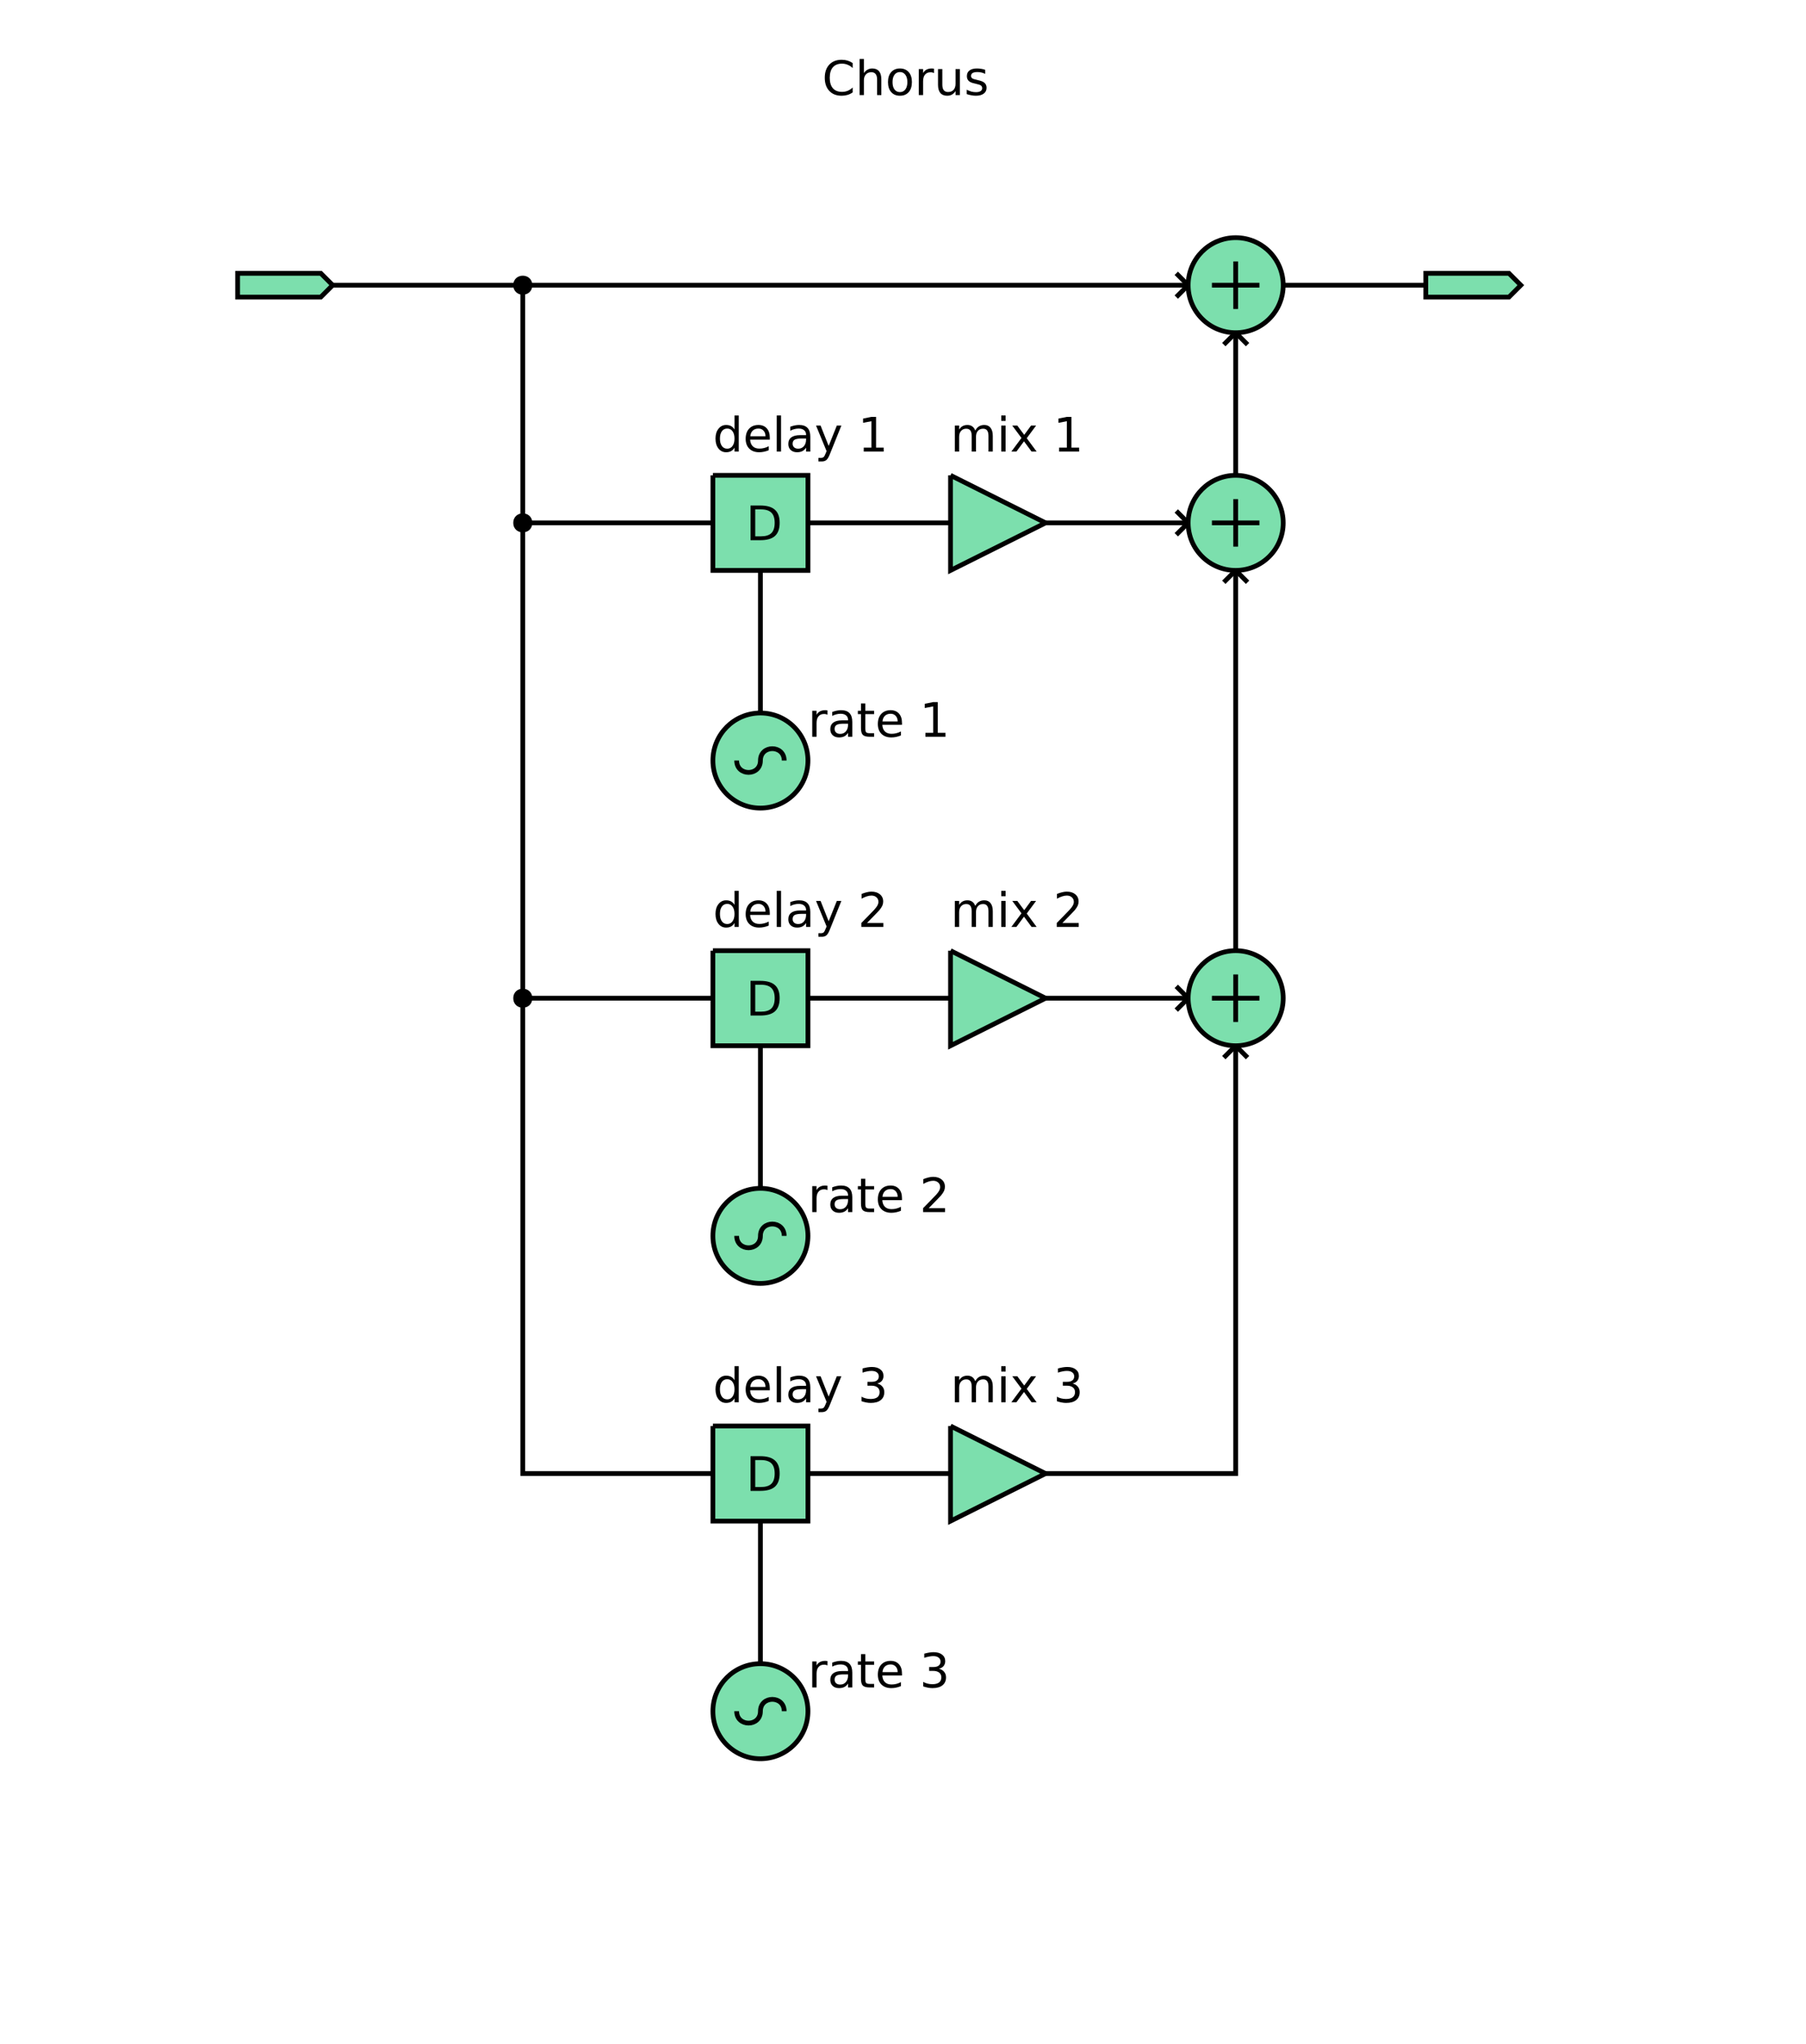 <?xml version="1.0" encoding="UTF-8"?>
<svg xmlns="http://www.w3.org/2000/svg" xmlns:xlink="http://www.w3.org/1999/xlink" width="380pt" height="430pt" viewBox="0 0 380 430" version="1.1">
<defs>
<g>
<symbol overflow="visible" id="glyph0-0">
<path style="stroke:none;" d="M 0.5 1.766 L 0.5 -7.047 L 5.5 -7.047 L 5.5 1.766 Z M 1.062 1.219 L 4.938 1.219 L 4.938 -6.484 L 1.062 -6.484 Z M 1.062 1.219 "/>
</symbol>
<symbol overflow="visible" id="glyph0-1">
<path style="stroke:none;" d="M 6.438 -6.734 L 6.438 -5.688 C 6.102 -6 5.75 -6.227 5.375 -6.375 C 5 -6.531 4.602 -6.609 4.188 -6.609 C 3.352 -6.609 2.711 -6.352 2.266 -5.844 C 1.828 -5.332 1.609 -4.598 1.609 -3.641 C 1.609 -2.68 1.828 -1.945 2.266 -1.438 C 2.711 -0.926 3.352 -0.672 4.188 -0.672 C 4.602 -0.672 5 -0.742 5.375 -0.891 C 5.75 -1.047 6.102 -1.281 6.438 -1.594 L 6.438 -0.562 C 6.094 -0.32 5.727 -0.145 5.344 -0.031 C 4.957 0.082 4.551 0.141 4.125 0.141 C 3.02 0.141 2.148 -0.195 1.516 -0.875 C 0.879 -1.551 0.562 -2.473 0.562 -3.641 C 0.562 -4.805 0.879 -5.727 1.516 -6.406 C 2.148 -7.082 3.02 -7.422 4.125 -7.422 C 4.562 -7.422 4.973 -7.363 5.359 -7.25 C 5.742 -7.133 6.102 -6.961 6.438 -6.734 Z M 6.438 -6.734 "/>
</symbol>
<symbol overflow="visible" id="glyph0-2">
<path style="stroke:none;" d="M 5.484 -3.297 L 5.484 0 L 4.594 0 L 4.594 -3.266 C 4.594 -3.785 4.488 -4.172 4.281 -4.422 C 4.082 -4.68 3.781 -4.812 3.375 -4.812 C 2.895 -4.812 2.516 -4.656 2.234 -4.344 C 1.953 -4.039 1.812 -3.625 1.812 -3.094 L 1.812 0 L 0.906 0 L 0.906 -7.594 L 1.812 -7.594 L 1.812 -4.625 C 2.031 -4.945 2.285 -5.188 2.578 -5.344 C 2.867 -5.508 3.203 -5.594 3.578 -5.594 C 4.203 -5.594 4.676 -5.398 5 -5.016 C 5.32 -4.629 5.484 -4.055 5.484 -3.297 Z M 5.484 -3.297 "/>
</symbol>
<symbol overflow="visible" id="glyph0-3">
<path style="stroke:none;" d="M 3.062 -4.844 C 2.582 -4.844 2.203 -4.656 1.922 -4.281 C 1.641 -3.906 1.5 -3.391 1.5 -2.734 C 1.5 -2.078 1.633 -1.562 1.906 -1.188 C 2.188 -0.812 2.57 -0.625 3.062 -0.625 C 3.539 -0.625 3.922 -0.812 4.203 -1.188 C 4.484 -1.562 4.625 -2.078 4.625 -2.734 C 4.625 -3.379 4.484 -3.891 4.203 -4.266 C 3.922 -4.648 3.539 -4.844 3.062 -4.844 Z M 3.062 -5.594 C 3.844 -5.594 4.457 -5.336 4.906 -4.828 C 5.352 -4.328 5.578 -3.629 5.578 -2.734 C 5.578 -1.836 5.352 -1.133 4.906 -0.625 C 4.457 -0.113 3.844 0.141 3.062 0.141 C 2.281 0.141 1.664 -0.113 1.219 -0.625 C 0.77 -1.133 0.547 -1.836 0.547 -2.734 C 0.547 -3.629 0.77 -4.328 1.219 -4.828 C 1.664 -5.336 2.281 -5.594 3.062 -5.594 Z M 3.062 -5.594 "/>
</symbol>
<symbol overflow="visible" id="glyph0-4">
<path style="stroke:none;" d="M 4.109 -4.625 C 4.004 -4.688 3.895 -4.727 3.781 -4.75 C 3.664 -4.781 3.535 -4.797 3.391 -4.797 C 2.879 -4.797 2.488 -4.629 2.219 -4.297 C 1.945 -3.973 1.812 -3.5 1.812 -2.875 L 1.812 0 L 0.906 0 L 0.906 -5.469 L 1.812 -5.469 L 1.812 -4.625 C 2 -4.957 2.242 -5.203 2.547 -5.359 C 2.848 -5.516 3.219 -5.594 3.656 -5.594 C 3.719 -5.594 3.785 -5.586 3.859 -5.578 C 3.93 -5.578 4.016 -5.566 4.109 -5.547 Z M 4.109 -4.625 "/>
</symbol>
<symbol overflow="visible" id="glyph0-5">
<path style="stroke:none;" d="M 0.844 -2.156 L 0.844 -5.469 L 1.75 -5.469 L 1.75 -2.188 C 1.75 -1.676 1.848 -1.289 2.047 -1.031 C 2.254 -0.77 2.555 -0.641 2.953 -0.641 C 3.441 -0.641 3.828 -0.789 4.109 -1.094 C 4.391 -1.406 4.531 -1.832 4.531 -2.375 L 4.531 -5.469 L 5.438 -5.469 L 5.438 0 L 4.531 0 L 4.531 -0.844 C 4.312 -0.508 4.055 -0.258 3.766 -0.094 C 3.484 0.062 3.148 0.141 2.766 0.141 C 2.141 0.141 1.66 -0.051 1.328 -0.438 C 1.004 -0.832 0.844 -1.406 0.844 -2.156 Z M 3.109 -5.594 Z M 3.109 -5.594 "/>
</symbol>
<symbol overflow="visible" id="glyph0-6">
<path style="stroke:none;" d="M 4.422 -5.312 L 4.422 -4.453 C 4.172 -4.586 3.91 -4.688 3.641 -4.75 C 3.367 -4.812 3.082 -4.844 2.781 -4.844 C 2.344 -4.844 2.008 -4.773 1.781 -4.641 C 1.562 -4.504 1.453 -4.301 1.453 -4.031 C 1.453 -3.82 1.531 -3.656 1.688 -3.531 C 1.844 -3.414 2.164 -3.305 2.656 -3.203 L 2.953 -3.125 C 3.598 -2.988 4.051 -2.797 4.312 -2.547 C 4.582 -2.297 4.719 -1.953 4.719 -1.516 C 4.719 -1.004 4.516 -0.598 4.109 -0.297 C 3.711 -0.004 3.164 0.141 2.469 0.141 C 2.164 0.141 1.852 0.109 1.531 0.047 C 1.219 -0.004 0.891 -0.086 0.547 -0.203 L 0.547 -1.125 C 0.879 -0.957 1.203 -0.828 1.516 -0.734 C 1.836 -0.648 2.16 -0.609 2.484 -0.609 C 2.898 -0.609 3.223 -0.68 3.453 -0.828 C 3.68 -0.973 3.797 -1.176 3.797 -1.438 C 3.797 -1.688 3.711 -1.875 3.547 -2 C 3.391 -2.133 3.031 -2.258 2.469 -2.375 L 2.156 -2.453 C 1.602 -2.566 1.203 -2.742 0.953 -2.984 C 0.703 -3.234 0.578 -3.566 0.578 -3.984 C 0.578 -4.504 0.758 -4.898 1.125 -5.172 C 1.488 -5.453 2.008 -5.594 2.688 -5.594 C 3.008 -5.594 3.316 -5.566 3.609 -5.516 C 3.91 -5.473 4.18 -5.406 4.422 -5.312 Z M 4.422 -5.312 "/>
</symbol>
<symbol overflow="visible" id="glyph0-7">
<path style="stroke:none;" d="M 1.969 -6.484 L 1.969 -0.812 L 3.156 -0.812 C 4.164 -0.812 4.898 -1.035 5.359 -1.484 C 5.828 -1.941 6.062 -2.664 6.062 -3.656 C 6.062 -4.633 5.828 -5.348 5.359 -5.797 C 4.898 -6.254 4.164 -6.484 3.156 -6.484 Z M 0.984 -7.297 L 3.016 -7.297 C 4.422 -7.297 5.453 -7 6.109 -6.406 C 6.773 -5.82 7.109 -4.906 7.109 -3.656 C 7.109 -2.395 6.773 -1.469 6.109 -0.875 C 5.453 -0.289 4.422 0 3.016 0 L 0.984 0 Z M 0.984 -7.297 "/>
</symbol>
<symbol overflow="visible" id="glyph0-8">
<path style="stroke:none;" d="M 5.203 -4.422 C 5.422 -4.828 5.688 -5.125 6 -5.312 C 6.312 -5.5 6.68 -5.594 7.109 -5.594 C 7.68 -5.594 8.117 -5.395 8.422 -5 C 8.734 -4.602 8.891 -4.035 8.891 -3.297 L 8.891 0 L 7.984 0 L 7.984 -3.266 C 7.984 -3.797 7.891 -4.188 7.703 -4.438 C 7.523 -4.688 7.242 -4.812 6.859 -4.812 C 6.391 -4.812 6.02 -4.656 5.75 -4.344 C 5.488 -4.039 5.359 -3.625 5.359 -3.094 L 5.359 0 L 4.453 0 L 4.453 -3.266 C 4.453 -3.797 4.359 -4.188 4.172 -4.438 C 3.984 -4.688 3.695 -4.812 3.312 -4.812 C 2.852 -4.812 2.488 -4.656 2.219 -4.344 C 1.945 -4.039 1.812 -3.625 1.812 -3.094 L 1.812 0 L 0.906 0 L 0.906 -5.469 L 1.812 -5.469 L 1.812 -4.625 C 2.02 -4.957 2.266 -5.203 2.547 -5.359 C 2.836 -5.516 3.176 -5.594 3.562 -5.594 C 3.969 -5.594 4.305 -5.492 4.578 -5.297 C 4.859 -5.098 5.066 -4.805 5.203 -4.422 Z M 5.203 -4.422 "/>
</symbol>
<symbol overflow="visible" id="glyph0-9">
<path style="stroke:none;" d="M 0.938 -5.469 L 1.844 -5.469 L 1.844 0 L 0.938 0 Z M 0.938 -7.594 L 1.844 -7.594 L 1.844 -6.453 L 0.938 -6.453 Z M 0.938 -7.594 "/>
</symbol>
<symbol overflow="visible" id="glyph0-10">
<path style="stroke:none;" d="M 5.484 -5.469 L 3.516 -2.812 L 5.594 0 L 4.531 0 L 2.938 -2.156 L 1.344 0 L 0.281 0 L 2.406 -2.859 L 0.469 -5.469 L 1.531 -5.469 L 2.984 -3.516 L 4.422 -5.469 Z M 5.484 -5.469 "/>
</symbol>
<symbol overflow="visible" id="glyph0-11">
<path style="stroke:none;" d=""/>
</symbol>
<symbol overflow="visible" id="glyph0-12">
<path style="stroke:none;" d="M 1.234 -0.828 L 2.859 -0.828 L 2.859 -6.391 L 1.094 -6.047 L 1.094 -6.938 L 2.844 -7.297 L 3.828 -7.297 L 3.828 -0.828 L 5.438 -0.828 L 5.438 0 L 1.234 0 Z M 1.234 -0.828 "/>
</symbol>
<symbol overflow="visible" id="glyph0-13">
<path style="stroke:none;" d="M 4.547 -4.641 L 4.547 -7.594 L 5.438 -7.594 L 5.438 0 L 4.547 0 L 4.547 -0.828 C 4.359 -0.492 4.117 -0.25 3.828 -0.094 C 3.535 0.062 3.188 0.141 2.781 0.141 C 2.125 0.141 1.586 -0.117 1.172 -0.641 C 0.754 -1.172 0.547 -1.867 0.547 -2.734 C 0.547 -3.586 0.754 -4.273 1.172 -4.797 C 1.586 -5.328 2.125 -5.594 2.781 -5.594 C 3.188 -5.594 3.535 -5.516 3.828 -5.359 C 4.117 -5.203 4.359 -4.961 4.547 -4.641 Z M 1.484 -2.734 C 1.484 -2.066 1.617 -1.547 1.891 -1.172 C 2.16 -0.797 2.535 -0.609 3.016 -0.609 C 3.484 -0.609 3.852 -0.797 4.125 -1.172 C 4.406 -1.547 4.547 -2.066 4.547 -2.734 C 4.547 -3.391 4.406 -3.906 4.125 -4.281 C 3.852 -4.656 3.484 -4.844 3.016 -4.844 C 2.535 -4.844 2.16 -4.656 1.891 -4.281 C 1.617 -3.906 1.484 -3.391 1.484 -2.734 Z M 1.484 -2.734 "/>
</symbol>
<symbol overflow="visible" id="glyph0-14">
<path style="stroke:none;" d="M 5.625 -2.953 L 5.625 -2.516 L 1.484 -2.516 C 1.523 -1.898 1.711 -1.43 2.047 -1.109 C 2.379 -0.785 2.844 -0.625 3.438 -0.625 C 3.781 -0.625 4.113 -0.664 4.438 -0.75 C 4.77 -0.832 5.094 -0.957 5.406 -1.125 L 5.406 -0.281 C 5.082 -0.145 4.75 -0.039 4.406 0.031 C 4.07 0.102 3.734 0.141 3.391 0.141 C 2.516 0.141 1.82 -0.109 1.312 -0.609 C 0.801 -1.117 0.547 -1.812 0.547 -2.688 C 0.547 -3.582 0.785 -4.289 1.266 -4.812 C 1.754 -5.332 2.41 -5.594 3.234 -5.594 C 3.973 -5.594 4.555 -5.359 4.984 -4.891 C 5.41 -4.422 5.625 -3.773 5.625 -2.953 Z M 4.719 -3.219 C 4.719 -3.707 4.582 -4.098 4.312 -4.391 C 4.039 -4.691 3.688 -4.844 3.25 -4.844 C 2.738 -4.844 2.332 -4.695 2.031 -4.406 C 1.738 -4.125 1.566 -3.727 1.516 -3.219 Z M 4.719 -3.219 "/>
</symbol>
<symbol overflow="visible" id="glyph0-15">
<path style="stroke:none;" d="M 0.938 -7.594 L 1.844 -7.594 L 1.844 0 L 0.938 0 Z M 0.938 -7.594 "/>
</symbol>
<symbol overflow="visible" id="glyph0-16">
<path style="stroke:none;" d="M 3.422 -2.75 C 2.703 -2.75 2.203 -2.664 1.922 -2.5 C 1.641 -2.332 1.5 -2.051 1.5 -1.656 C 1.5 -1.332 1.602 -1.078 1.812 -0.891 C 2.02 -0.703 2.305 -0.609 2.672 -0.609 C 3.172 -0.609 3.57 -0.785 3.875 -1.141 C 4.176 -1.492 4.328 -1.961 4.328 -2.547 L 4.328 -2.75 Z M 5.219 -3.125 L 5.219 0 L 4.328 0 L 4.328 -0.828 C 4.117 -0.492 3.859 -0.25 3.547 -0.094 C 3.242 0.062 2.875 0.141 2.438 0.141 C 1.875 0.141 1.426 -0.016 1.094 -0.328 C 0.758 -0.641 0.594 -1.062 0.594 -1.594 C 0.594 -2.207 0.801 -2.672 1.219 -2.984 C 1.633 -3.297 2.25 -3.453 3.062 -3.453 L 4.328 -3.453 L 4.328 -3.547 C 4.328 -3.953 4.188 -4.27 3.906 -4.5 C 3.633 -4.727 3.254 -4.844 2.766 -4.844 C 2.453 -4.844 2.145 -4.801 1.844 -4.719 C 1.551 -4.645 1.27 -4.535 1 -4.391 L 1 -5.219 C 1.332 -5.344 1.648 -5.438 1.953 -5.5 C 2.266 -5.562 2.566 -5.594 2.859 -5.594 C 3.648 -5.594 4.238 -5.391 4.625 -4.984 C 5.02 -4.578 5.219 -3.957 5.219 -3.125 Z M 5.219 -3.125 "/>
</symbol>
<symbol overflow="visible" id="glyph0-17">
<path style="stroke:none;" d="M 3.219 0.516 C 2.969 1.16 2.719 1.582 2.469 1.781 C 2.227 1.977 1.91 2.078 1.516 2.078 L 0.797 2.078 L 0.797 1.328 L 1.312 1.328 C 1.562 1.328 1.754 1.27 1.891 1.156 C 2.023 1.039 2.176 0.766 2.344 0.328 L 2.516 -0.094 L 0.297 -5.469 L 1.25 -5.469 L 2.953 -1.188 L 4.672 -5.469 L 5.625 -5.469 Z M 3.219 0.516 "/>
</symbol>
<symbol overflow="visible" id="glyph0-18">
<path style="stroke:none;" d="M 1.828 -7.016 L 1.828 -5.469 L 3.688 -5.469 L 3.688 -4.766 L 1.828 -4.766 L 1.828 -1.797 C 1.828 -1.359 1.891 -1.07 2.016 -0.938 C 2.141 -0.812 2.391 -0.75 2.766 -0.75 L 3.688 -0.75 L 3.688 0 L 2.766 0 C 2.066 0 1.582 -0.129 1.312 -0.391 C 1.051 -0.648 0.922 -1.117 0.922 -1.797 L 0.922 -4.766 L 0.266 -4.766 L 0.266 -5.469 L 0.922 -5.469 L 0.922 -7.016 Z M 1.828 -7.016 "/>
</symbol>
<symbol overflow="visible" id="glyph0-19">
<path style="stroke:none;" d="M 1.922 -0.828 L 5.359 -0.828 L 5.359 0 L 0.734 0 L 0.734 -0.828 C 1.109 -1.211 1.617 -1.734 2.266 -2.391 C 2.91 -3.047 3.316 -3.469 3.484 -3.656 C 3.797 -4.008 4.016 -4.305 4.141 -4.547 C 4.266 -4.797 4.328 -5.039 4.328 -5.281 C 4.328 -5.664 4.191 -5.977 3.922 -6.219 C 3.648 -6.469 3.297 -6.594 2.859 -6.594 C 2.547 -6.594 2.219 -6.535 1.875 -6.422 C 1.539 -6.316 1.176 -6.156 0.781 -5.938 L 0.781 -6.938 C 1.176 -7.094 1.547 -7.211 1.891 -7.297 C 2.234 -7.379 2.551 -7.422 2.844 -7.422 C 3.594 -7.422 4.191 -7.234 4.641 -6.859 C 5.098 -6.484 5.328 -5.977 5.328 -5.344 C 5.328 -5.039 5.27 -4.754 5.156 -4.484 C 5.039 -4.223 4.836 -3.91 4.547 -3.547 C 4.461 -3.453 4.203 -3.176 3.766 -2.719 C 3.328 -2.27 2.711 -1.641 1.922 -0.828 Z M 1.922 -0.828 "/>
</symbol>
<symbol overflow="visible" id="glyph0-20">
<path style="stroke:none;" d="M 4.062 -3.938 C 4.531 -3.832 4.895 -3.617 5.156 -3.297 C 5.426 -2.984 5.562 -2.594 5.562 -2.125 C 5.562 -1.406 5.312 -0.848 4.812 -0.453 C 4.32 -0.055 3.617 0.141 2.703 0.141 C 2.398 0.141 2.086 0.109 1.766 0.047 C 1.441 -0.016 1.109 -0.102 0.766 -0.219 L 0.766 -1.172 C 1.035 -1.016 1.332 -0.895 1.656 -0.812 C 1.988 -0.727 2.332 -0.688 2.688 -0.688 C 3.301 -0.688 3.77 -0.805 4.094 -1.047 C 4.414 -1.297 4.578 -1.656 4.578 -2.125 C 4.578 -2.551 4.426 -2.883 4.125 -3.125 C 3.82 -3.363 3.406 -3.484 2.875 -3.484 L 2.016 -3.484 L 2.016 -4.297 L 2.906 -4.297 C 3.395 -4.297 3.766 -4.395 4.016 -4.594 C 4.273 -4.789 4.406 -5.07 4.406 -5.438 C 4.406 -5.801 4.27 -6.082 4 -6.281 C 3.738 -6.488 3.363 -6.594 2.875 -6.594 C 2.602 -6.594 2.312 -6.562 2 -6.5 C 1.688 -6.445 1.348 -6.359 0.984 -6.234 L 0.984 -7.109 C 1.359 -7.211 1.707 -7.289 2.031 -7.344 C 2.363 -7.395 2.672 -7.422 2.953 -7.422 C 3.703 -7.422 4.297 -7.25 4.734 -6.906 C 5.172 -6.57 5.391 -6.113 5.391 -5.531 C 5.391 -5.125 5.273 -4.781 5.047 -4.5 C 4.816 -4.227 4.488 -4.039 4.062 -3.938 Z M 4.062 -3.938 "/>
</symbol>
</g>
</defs>
<g id="surface31">
<g style="fill:rgb(0%,0%,0%);fill-opacity:1;">
  <use xlink:href="#glyph0-1" x="172.977" y="20"/>
  <use xlink:href="#glyph0-2" x="179.959" y="20"/>
  <use xlink:href="#glyph0-3" x="186.297" y="20"/>
  <use xlink:href="#glyph0-4" x="192.415" y="20"/>
  <use xlink:href="#glyph0-5" x="196.526" y="20"/>
  <use xlink:href="#glyph0-6" x="202.864" y="20"/>
</g>
<path style="fill:none;stroke-width:1;stroke-linecap:butt;stroke-linejoin:miter;stroke:rgb(0%,0%,0%);stroke-opacity:1;stroke-miterlimit:10;" d="M 70 60 L 110 60 "/>
<path style="fill:none;stroke-width:1;stroke-linecap:butt;stroke-linejoin:miter;stroke:rgb(0%,0%,0%);stroke-opacity:1;stroke-miterlimit:10;" d="M 110 60 L 250 60 "/>
<path style="fill:none;stroke-width:1;stroke-linecap:butt;stroke-linejoin:miter;stroke:rgb(0%,0%,0%);stroke-opacity:1;stroke-miterlimit:10;" d="M 270 60 L 300 60 "/>
<path style="fill:none;stroke-width:1;stroke-linecap:butt;stroke-linejoin:miter;stroke:rgb(0%,0%,0%);stroke-opacity:1;stroke-miterlimit:10;" d="M 110 60 L 110 110 "/>
<path style="fill:none;stroke-width:1;stroke-linecap:butt;stroke-linejoin:miter;stroke:rgb(0%,0%,0%);stroke-opacity:1;stroke-miterlimit:10;" d="M 110 110 L 150 110 "/>
<path style="fill:none;stroke-width:1;stroke-linecap:butt;stroke-linejoin:miter;stroke:rgb(0%,0%,0%);stroke-opacity:1;stroke-miterlimit:10;" d="M 170 110 L 200 110 "/>
<path style="fill:none;stroke-width:1;stroke-linecap:butt;stroke-linejoin:miter;stroke:rgb(0%,0%,0%);stroke-opacity:1;stroke-miterlimit:10;" d="M 220 110 L 250 110 "/>
<path style="fill:none;stroke-width:1;stroke-linecap:butt;stroke-linejoin:miter;stroke:rgb(0%,0%,0%);stroke-opacity:1;stroke-miterlimit:10;" d="M 110 110 L 110 210 "/>
<path style="fill:none;stroke-width:1;stroke-linecap:butt;stroke-linejoin:miter;stroke:rgb(0%,0%,0%);stroke-opacity:1;stroke-miterlimit:10;" d="M 160 150 L 160 120 "/>
<path style="fill:none;stroke-width:1;stroke-linecap:butt;stroke-linejoin:miter;stroke:rgb(0%,0%,0%);stroke-opacity:1;stroke-miterlimit:10;" d="M 260 100 L 260 70 "/>
<path style="fill:none;stroke-width:1;stroke-linecap:butt;stroke-linejoin:miter;stroke:rgb(0%,0%,0%);stroke-opacity:1;stroke-miterlimit:10;" d="M 110 210 L 150 210 "/>
<path style="fill:none;stroke-width:1;stroke-linecap:butt;stroke-linejoin:miter;stroke:rgb(0%,0%,0%);stroke-opacity:1;stroke-miterlimit:10;" d="M 170 210 L 200 210 "/>
<path style="fill:none;stroke-width:1;stroke-linecap:butt;stroke-linejoin:miter;stroke:rgb(0%,0%,0%);stroke-opacity:1;stroke-miterlimit:10;" d="M 220 210 L 250 210 "/>
<path style="fill:none;stroke-width:1;stroke-linecap:butt;stroke-linejoin:miter;stroke:rgb(0%,0%,0%);stroke-opacity:1;stroke-miterlimit:10;" d="M 110 210 L 110 310 L 150 310 "/>
<path style="fill:none;stroke-width:1;stroke-linecap:butt;stroke-linejoin:miter;stroke:rgb(0%,0%,0%);stroke-opacity:1;stroke-miterlimit:10;" d="M 160 250 L 160 220 "/>
<path style="fill:none;stroke-width:1;stroke-linecap:butt;stroke-linejoin:miter;stroke:rgb(0%,0%,0%);stroke-opacity:1;stroke-miterlimit:10;" d="M 260 200 L 260 120 "/>
<path style="fill:none;stroke-width:1;stroke-linecap:butt;stroke-linejoin:miter;stroke:rgb(0%,0%,0%);stroke-opacity:1;stroke-miterlimit:10;" d="M 170 310 L 200 310 "/>
<path style="fill:none;stroke-width:1;stroke-linecap:butt;stroke-linejoin:miter;stroke:rgb(0%,0%,0%);stroke-opacity:1;stroke-miterlimit:10;" d="M 220 310 L 260 310 L 260 220 "/>
<path style="fill:none;stroke-width:1;stroke-linecap:butt;stroke-linejoin:miter;stroke:rgb(0%,0%,0%);stroke-opacity:1;stroke-miterlimit:10;" d="M 160 350 L 160 320 "/>
<path style="fill-rule:nonzero;fill:rgb(48.438%,87.5%,67.969%);fill-opacity:1;stroke-width:1;stroke-linecap:butt;stroke-linejoin:miter;stroke:rgb(0%,0%,0%);stroke-opacity:1;stroke-miterlimit:10;" d="M 50 60 L 50 62.5 L 67.5 62.5 L 70 60 L 67.5 57.5 L 50 57.5 L 50 60 "/>
<path style=" stroke:none;fill-rule:nonzero;fill:rgb(0%,0%,0%);fill-opacity:1;" d="M 110 60 L 112 60 C 112 62.668 108 62.668 108 60 C 108 57.332 112 57.332 112 60 "/>
<path style="fill-rule:nonzero;fill:rgb(48.438%,87.5%,67.969%);fill-opacity:1;stroke-width:1;stroke-linecap:butt;stroke-linejoin:miter;stroke:rgb(0%,0%,0%);stroke-opacity:1;stroke-miterlimit:10;" d="M 270 60 C 270 65.523 265.523 70 260 70 C 254.477 70 250 65.523 250 60 C 250 54.477 254.477 50 260 50 C 265.523 50 270 54.477 270 60 "/>
<path style="fill:none;stroke-width:1;stroke-linecap:butt;stroke-linejoin:miter;stroke:rgb(0%,0%,0%);stroke-opacity:1;stroke-miterlimit:10;" d="M 257.5 72.5 L 260 70 M 262.5 72.5 L 260 70 "/>
<path style="fill:none;stroke-width:1;stroke-linecap:butt;stroke-linejoin:miter;stroke:rgb(0%,0%,0%);stroke-opacity:1;stroke-miterlimit:10;" d="M 247.5 57.5 L 250 60 M 247.5 62.5 L 250 60 "/>
<path style="fill:none;stroke-width:1;stroke-linecap:butt;stroke-linejoin:miter;stroke:rgb(0%,0%,0%);stroke-opacity:1;stroke-miterlimit:10;" d="M 255 60 L 265 60 M 260 55 L 260 65 "/>
<path style="fill-rule:nonzero;fill:rgb(48.438%,87.5%,67.969%);fill-opacity:1;stroke-width:1;stroke-linecap:butt;stroke-linejoin:miter;stroke:rgb(0%,0%,0%);stroke-opacity:1;stroke-miterlimit:10;" d="M 300 60 L 300 62.5 L 317.5 62.5 L 320 60 L 317.5 57.5 L 300 57.5 L 300 60 "/>
<path style=" stroke:none;fill-rule:nonzero;fill:rgb(0%,0%,0%);fill-opacity:1;" d="M 110 110 L 112 110 C 112 112.668 108 112.668 108 110 C 108 107.332 112 107.332 112 110 "/>
<path style="fill-rule:nonzero;fill:rgb(48.438%,87.5%,67.969%);fill-opacity:1;stroke-width:1;stroke-linecap:butt;stroke-linejoin:miter;stroke:rgb(0%,0%,0%);stroke-opacity:1;stroke-miterlimit:10;" d="M 150 100 L 170 100 L 170 120 L 150 120 L 150 100 "/>
<g style="fill:rgb(0%,0%,0%);fill-opacity:1;">
  <use xlink:href="#glyph0-7" x="156.938" y="113.645"/>
</g>
<path style="fill-rule:nonzero;fill:rgb(48.438%,87.5%,67.969%);fill-opacity:1;stroke-width:1;stroke-linecap:butt;stroke-linejoin:miter;stroke:rgb(0%,0%,0%);stroke-opacity:1;stroke-miterlimit:10;" d="M 200 100 L 220 110 L 200 120 L 200 100 "/>
<path style="fill-rule:nonzero;fill:rgb(48.438%,87.5%,67.969%);fill-opacity:1;stroke-width:1;stroke-linecap:butt;stroke-linejoin:miter;stroke:rgb(0%,0%,0%);stroke-opacity:1;stroke-miterlimit:10;" d="M 270 110 C 270 115.523 265.523 120 260 120 C 254.477 120 250 115.523 250 110 C 250 104.477 254.477 100 260 100 C 265.523 100 270 104.477 270 110 "/>
<path style="fill:none;stroke-width:1;stroke-linecap:butt;stroke-linejoin:miter;stroke:rgb(0%,0%,0%);stroke-opacity:1;stroke-miterlimit:10;" d="M 257.5 122.5 L 260 120 M 262.5 122.5 L 260 120 "/>
<path style="fill:none;stroke-width:1;stroke-linecap:butt;stroke-linejoin:miter;stroke:rgb(0%,0%,0%);stroke-opacity:1;stroke-miterlimit:10;" d="M 247.5 107.5 L 250 110 M 247.5 112.5 L 250 110 "/>
<path style="fill:none;stroke-width:1;stroke-linecap:butt;stroke-linejoin:miter;stroke:rgb(0%,0%,0%);stroke-opacity:1;stroke-miterlimit:10;" d="M 255 110 L 265 110 M 260 105 L 260 115 "/>
<path style="fill-rule:nonzero;fill:rgb(48.438%,87.5%,67.969%);fill-opacity:1;stroke-width:1;stroke-linecap:butt;stroke-linejoin:miter;stroke:rgb(0%,0%,0%);stroke-opacity:1;stroke-miterlimit:10;" d="M 170 160 C 170 165.523 165.523 170 160 170 C 154.477 170 150 165.523 150 160 C 150 154.477 154.477 150 160 150 C 165.523 150 170 154.477 170 160 "/>
<path style="fill:none;stroke-width:1;stroke-linecap:butt;stroke-linejoin:miter;stroke:rgb(0%,0%,0%);stroke-opacity:1;stroke-miterlimit:10;" d="M 160 160 C 160 163.332 155 163.332 155 160 M 160 160 C 160 156.668 165 156.668 165 160 "/>
<path style=" stroke:none;fill-rule:nonzero;fill:rgb(0%,0%,0%);fill-opacity:1;" d="M 110 210 L 112 210 C 112 212.668 108 212.668 108 210 C 108 207.332 112 207.332 112 210 "/>
<path style="fill-rule:nonzero;fill:rgb(48.438%,87.5%,67.969%);fill-opacity:1;stroke-width:1;stroke-linecap:butt;stroke-linejoin:miter;stroke:rgb(0%,0%,0%);stroke-opacity:1;stroke-miterlimit:10;" d="M 150 200 L 170 200 L 170 220 L 150 220 L 150 200 "/>
<g style="fill:rgb(0%,0%,0%);fill-opacity:1;">
  <use xlink:href="#glyph0-7" x="156.938" y="213.645"/>
</g>
<path style="fill-rule:nonzero;fill:rgb(48.438%,87.5%,67.969%);fill-opacity:1;stroke-width:1;stroke-linecap:butt;stroke-linejoin:miter;stroke:rgb(0%,0%,0%);stroke-opacity:1;stroke-miterlimit:10;" d="M 200 200 L 220 210 L 200 220 L 200 200 "/>
<path style="fill-rule:nonzero;fill:rgb(48.438%,87.5%,67.969%);fill-opacity:1;stroke-width:1;stroke-linecap:butt;stroke-linejoin:miter;stroke:rgb(0%,0%,0%);stroke-opacity:1;stroke-miterlimit:10;" d="M 270 210 C 270 215.523 265.523 220 260 220 C 254.477 220 250 215.523 250 210 C 250 204.477 254.477 200 260 200 C 265.523 200 270 204.477 270 210 "/>
<path style="fill:none;stroke-width:1;stroke-linecap:butt;stroke-linejoin:miter;stroke:rgb(0%,0%,0%);stroke-opacity:1;stroke-miterlimit:10;" d="M 257.5 222.5 L 260 220 M 262.5 222.5 L 260 220 "/>
<path style="fill:none;stroke-width:1;stroke-linecap:butt;stroke-linejoin:miter;stroke:rgb(0%,0%,0%);stroke-opacity:1;stroke-miterlimit:10;" d="M 247.5 207.5 L 250 210 M 247.5 212.5 L 250 210 "/>
<path style="fill:none;stroke-width:1;stroke-linecap:butt;stroke-linejoin:miter;stroke:rgb(0%,0%,0%);stroke-opacity:1;stroke-miterlimit:10;" d="M 255 210 L 265 210 M 260 205 L 260 215 "/>
<path style="fill-rule:nonzero;fill:rgb(48.438%,87.5%,67.969%);fill-opacity:1;stroke-width:1;stroke-linecap:butt;stroke-linejoin:miter;stroke:rgb(0%,0%,0%);stroke-opacity:1;stroke-miterlimit:10;" d="M 170 260 C 170 265.523 165.523 270 160 270 C 154.477 270 150 265.523 150 260 C 150 254.477 154.477 250 160 250 C 165.523 250 170 254.477 170 260 "/>
<path style="fill:none;stroke-width:1;stroke-linecap:butt;stroke-linejoin:miter;stroke:rgb(0%,0%,0%);stroke-opacity:1;stroke-miterlimit:10;" d="M 160 260 C 160 263.332 155 263.332 155 260 M 160 260 C 160 256.668 165 256.668 165 260 "/>
<path style="fill-rule:nonzero;fill:rgb(48.438%,87.5%,67.969%);fill-opacity:1;stroke-width:1;stroke-linecap:butt;stroke-linejoin:miter;stroke:rgb(0%,0%,0%);stroke-opacity:1;stroke-miterlimit:10;" d="M 150 300 L 170 300 L 170 320 L 150 320 L 150 300 "/>
<g style="fill:rgb(0%,0%,0%);fill-opacity:1;">
  <use xlink:href="#glyph0-7" x="156.938" y="313.645"/>
</g>
<path style="fill-rule:nonzero;fill:rgb(48.438%,87.5%,67.969%);fill-opacity:1;stroke-width:1;stroke-linecap:butt;stroke-linejoin:miter;stroke:rgb(0%,0%,0%);stroke-opacity:1;stroke-miterlimit:10;" d="M 200 300 L 220 310 L 200 320 L 200 300 "/>
<path style="fill-rule:nonzero;fill:rgb(48.438%,87.5%,67.969%);fill-opacity:1;stroke-width:1;stroke-linecap:butt;stroke-linejoin:miter;stroke:rgb(0%,0%,0%);stroke-opacity:1;stroke-miterlimit:10;" d="M 170 360 C 170 365.523 165.523 370 160 370 C 154.477 370 150 365.523 150 360 C 150 354.477 154.477 350 160 350 C 165.523 350 170 354.477 170 360 "/>
<path style="fill:none;stroke-width:1;stroke-linecap:butt;stroke-linejoin:miter;stroke:rgb(0%,0%,0%);stroke-opacity:1;stroke-miterlimit:10;" d="M 160 360 C 160 363.332 155 363.332 155 360 M 160 360 C 160 356.668 165 356.668 165 360 "/>
<g style="fill:rgb(0%,0%,0%);fill-opacity:1;">
  <use xlink:href="#glyph0-8" x="200" y="95"/>
  <use xlink:href="#glyph0-9" x="209.741" y="95"/>
  <use xlink:href="#glyph0-10" x="212.52" y="95"/>
  <use xlink:href="#glyph0-11" x="218.438" y="95"/>
  <use xlink:href="#glyph0-12" x="221.616" y="95"/>
</g>
<g style="fill:rgb(0%,0%,0%);fill-opacity:1;">
  <use xlink:href="#glyph0-13" x="150" y="95"/>
  <use xlink:href="#glyph0-14" x="156.348" y="95"/>
  <use xlink:href="#glyph0-15" x="162.5" y="95"/>
  <use xlink:href="#glyph0-16" x="165.278" y="95"/>
  <use xlink:href="#glyph0-17" x="171.406" y="95"/>
  <use xlink:href="#glyph0-11" x="177.324" y="95"/>
  <use xlink:href="#glyph0-12" x="180.503" y="95"/>
</g>
<g style="fill:rgb(0%,0%,0%);fill-opacity:1;">
  <use xlink:href="#glyph0-4" x="170" y="155"/>
  <use xlink:href="#glyph0-16" x="174.111" y="155"/>
  <use xlink:href="#glyph0-18" x="180.239" y="155"/>
  <use xlink:href="#glyph0-14" x="184.16" y="155"/>
  <use xlink:href="#glyph0-11" x="190.312" y="155"/>
  <use xlink:href="#glyph0-12" x="193.491" y="155"/>
</g>
<g style="fill:rgb(0%,0%,0%);fill-opacity:1;">
  <use xlink:href="#glyph0-8" x="200" y="195"/>
  <use xlink:href="#glyph0-9" x="209.741" y="195"/>
  <use xlink:href="#glyph0-10" x="212.52" y="195"/>
  <use xlink:href="#glyph0-11" x="218.438" y="195"/>
  <use xlink:href="#glyph0-19" x="221.616" y="195"/>
</g>
<g style="fill:rgb(0%,0%,0%);fill-opacity:1;">
  <use xlink:href="#glyph0-13" x="150" y="195"/>
  <use xlink:href="#glyph0-14" x="156.348" y="195"/>
  <use xlink:href="#glyph0-15" x="162.5" y="195"/>
  <use xlink:href="#glyph0-16" x="165.278" y="195"/>
  <use xlink:href="#glyph0-17" x="171.406" y="195"/>
  <use xlink:href="#glyph0-11" x="177.324" y="195"/>
  <use xlink:href="#glyph0-19" x="180.503" y="195"/>
</g>
<g style="fill:rgb(0%,0%,0%);fill-opacity:1;">
  <use xlink:href="#glyph0-4" x="170" y="255"/>
  <use xlink:href="#glyph0-16" x="174.111" y="255"/>
  <use xlink:href="#glyph0-18" x="180.239" y="255"/>
  <use xlink:href="#glyph0-14" x="184.16" y="255"/>
  <use xlink:href="#glyph0-11" x="190.312" y="255"/>
  <use xlink:href="#glyph0-19" x="193.491" y="255"/>
</g>
<g style="fill:rgb(0%,0%,0%);fill-opacity:1;">
  <use xlink:href="#glyph0-8" x="200" y="295"/>
  <use xlink:href="#glyph0-9" x="209.741" y="295"/>
  <use xlink:href="#glyph0-10" x="212.52" y="295"/>
  <use xlink:href="#glyph0-11" x="218.438" y="295"/>
  <use xlink:href="#glyph0-20" x="221.616" y="295"/>
</g>
<g style="fill:rgb(0%,0%,0%);fill-opacity:1;">
  <use xlink:href="#glyph0-13" x="150" y="295"/>
  <use xlink:href="#glyph0-14" x="156.348" y="295"/>
  <use xlink:href="#glyph0-15" x="162.5" y="295"/>
  <use xlink:href="#glyph0-16" x="165.278" y="295"/>
  <use xlink:href="#glyph0-17" x="171.406" y="295"/>
  <use xlink:href="#glyph0-11" x="177.324" y="295"/>
  <use xlink:href="#glyph0-20" x="180.503" y="295"/>
</g>
<g style="fill:rgb(0%,0%,0%);fill-opacity:1;">
  <use xlink:href="#glyph0-4" x="170" y="355"/>
  <use xlink:href="#glyph0-16" x="174.111" y="355"/>
  <use xlink:href="#glyph0-18" x="180.239" y="355"/>
  <use xlink:href="#glyph0-14" x="184.16" y="355"/>
  <use xlink:href="#glyph0-11" x="190.312" y="355"/>
  <use xlink:href="#glyph0-20" x="193.491" y="355"/>
</g>
</g>
</svg>
